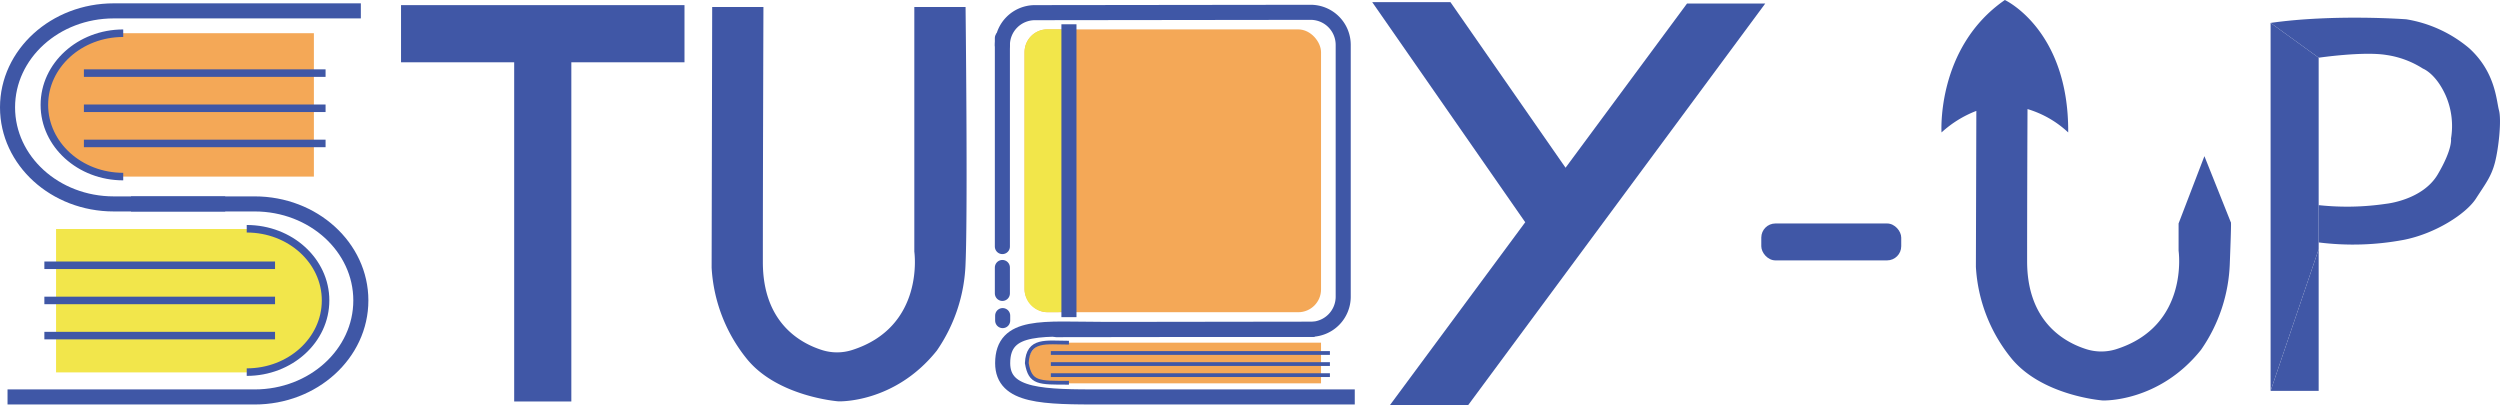 <svg id="Layer_1" data-name="Layer 1" xmlns="http://www.w3.org/2000/svg" width="497.716" height="80.655" viewBox="0 0 497.716 80.655"><defs><style>.cls-1,.cls-4,.cls-7,.cls-8{fill:none;stroke:#3f57a6;stroke-miterlimit:10;}.cls-1,.cls-7{stroke-width:3px;}.cls-2{fill:#f4a857;}.cls-3{fill:#f2e64b;}.cls-4{stroke-width:1.5px;}.cls-5{fill:#4057a6;}.cls-6{fill:#f2e64a;}.cls-7{stroke-linecap:round;}.cls-8{stroke-width:0.75px;}.cls-9{fill:#3f57a6;}</style></defs><g id="P"><path class="cls-1" d="M44.836,40.596H22.637C10.964,40.596,1.5,31.992,1.5,21.38h0c0-10.613,9.464-19.216,21.137-19.216H71.84" transform="translate(0 0.001)"/><path class="cls-1" d="M26.087,40.596H50.702c11.674,0,21.137,8.603,21.137,19.216h0c0,10.613-9.464,19.216-21.137,19.216H1.5" transform="translate(0 0.001)"/><path class="cls-2" d="M23.105,6.612H62.492V35.155H23.105A14.271,14.271,0,0,1,8.833,20.884h0A14.271,14.271,0,0,1,23.105,6.612Z" transform="translate(0 0.001)"/><path class="cls-3" d="M50.546,74.136H11.159V45.593H50.546A14.271,14.271,0,0,1,64.818,59.864v0h0A14.271,14.271,0,0,1,50.547,74.136Z" transform="translate(0 0.001)"/><path class="cls-4" d="M24.532,6.612c-8.67,0-15.698,6.389-15.698,14.271s7.028,14.271,15.698,14.271" transform="translate(0 0.001)"/><path class="cls-4" d="M49.119,45.541c8.67,0,15.698,6.389,15.698,14.271S57.789,74.083,49.119,74.083" transform="translate(0 0.001)"/><line class="cls-4" x1="16.703" y1="21.556" x2="64.817" y2="21.556"/><line class="cls-4" x1="16.703" y1="28.556" x2="64.817" y2="28.556"/><line class="cls-4" x1="8.833" y1="66.813" x2="54.757" y2="66.813"/><line class="cls-4" x1="8.833" y1="52.813" x2="54.757" y2="52.813"/><line class="cls-4" x1="16.703" y1="14.556" x2="64.817" y2="14.556"/><line class="cls-4" x1="8.833" y1="59.813" x2="54.757" y2="59.813"/><polygon class="cls-5" points="136.273 1.021 79.84 1.021 79.84 12.401 102.367 12.401 102.367 79.929 113.746 79.929 113.746 12.401 136.273 12.401 136.273 1.021"/><path class="cls-5" d="M141.786,1.393l-.111,51.891a31.652,31.652,0,0,0,6.99,18.138c6.123,7.579,18.251,8.481,18.251,8.481s11.149.459,19.583-10.089a32.315,32.315,0,0,0,5.732-17.392c.459-10.697,0-51.028,0-51.028H182.028v48.7s2.191,14.961-12.411,19.598a9.878,9.878,0,0,1-5.955,0c-4.422-1.395-11.788-5.516-11.788-17.496,0-17.121.115-50.802.115-50.802Z" transform="translate(0 0.001)"/><rect class="cls-2" x="203.975" y="5.853" width="59.025" height="56.306" rx="4.535"/><path class="cls-6" d="M208.51,5.833h2.035a3.519,3.519,0,0,1,3.519,3.519V58.619a3.519,3.519,0,0,1-3.519,3.519H208.51a4.535,4.535,0,0,1-4.535-4.535V10.367A4.535,4.535,0,0,1,208.51,5.833Z" transform="translate(0 0.001)"/><path class="cls-1" d="M269.716,79.028H219.514c-11.674,0-19.896,0-19.896-6.726h0c0-7.966,8.222-6.726,19.896-6.726H261.721" transform="translate(0 0.001)"/><path class="cls-7" d="M199.56,9.004a6.485,6.485,0,0,1,6.477-6.485L260.921,2.45a6.485,6.485,0,0,1,6.493,6.477V59.071a6.485,6.485,0,0,1-6.477,6.485l-50.6.07" transform="translate(0 0.001)"/><line class="cls-7" x1="199.56" y1="7.585" x2="199.56" y2="49.088"/><line class="cls-7" x1="199.56" y1="53.254" x2="199.56" y2="58.413"/><line class="cls-7" x1="199.618" y1="62.833" x2="199.618" y2="63.827"/><line class="cls-1" x1="212.812" y1="4.833" x2="212.812" y2="63.139"/><path class="cls-2" d="M208.7,68.221h54.299v8.092H208.7a4.046,4.046,0,0,1-4.046-4.046h0A4.046,4.046,0,0,1,208.7,68.221Z" transform="translate(0 0.001)"/><line class="cls-8" x1="209.206" y1="72.48" x2="264.767" y2="72.48"/><line class="cls-8" x1="209.206" y1="74.685" x2="264.767" y2="74.685"/><line class="cls-8" x1="209.206" y1="70.275" x2="264.767" y2="70.275"/><path class="cls-8" d="M212.812,76.201c-6.08,0-7.705.113-8.392-3.914h0c.235-4.893,3.859-4.065,8.392-4.065" transform="translate(0 0.001)"/><polygon class="cls-9" points="335.862 0.706 311.681 33.393 288.76 0.42 273.186 0.42 303.623 44.204 303.682 44.204 276.716 80.655 292.29 80.655 351.435 0.706 335.862 0.706"/><rect class="cls-5" x="350.649" y="44.49" width="27.861" height="7.349" rx="2.815"/><path class="cls-5" d="M444.133,44.272l-5.265-13.185-5.142,13.402v5.429s2.191,14.961-12.411,19.598a9.878,9.878,0,0,1-5.955,0c-4.423-1.395-11.788-5.516-11.788-17.496,0-10.648.044-22.707.078-30.307a20.36,20.36,0,0,1,8.101,4.655C411.886,5.904,399.141-.001,399.141-.001,385.46,9.458,386.53,26.369,386.53,26.369a21.857,21.857,0,0,1,6.932-4.294l-.089,31.033a31.653,31.653,0,0,0,6.99,18.138c6.123,7.579,18.251,8.481,18.251,8.481s11.149.459,19.584-10.089A31.96,31.96,0,0,0,443.93,52.247C444.283,43.298,444.133,44.272,444.133,44.272Z" transform="translate(0 0.001)"/><polygon class="cls-5" points="452.046 77.821 461.615 77.821 461.615 49.623 452.046 77.821"/><polygon class="cls-5" points="452.046 77.821 452.046 4.561 461.615 11.49 461.615 49.623 452.046 77.821"/><path class="cls-5" d="M452.046,4.56l9.569,6.93s8.917-1.306,13.503-.542a18.378,18.378,0,0,1,7.261,2.713s2.522.917,4.51,5.312a15.222,15.222,0,0,1,1.07,8.637s.382,1.987-2.637,7.108-10.242,5.847-10.242,5.847a52.854,52.854,0,0,1-13.465.273v7.425a54.64,54.64,0,0,0,16.942-.513c6.349-1.251,12.42-5.197,14.369-8.216s3.057-4.395,3.784-7.185,1.338-8.408.802-10.395-.688-7.605-5.962-12.382a25.9,25.9,0,0,0-12.497-5.732S464.658,2.763,452.046,4.56Z" transform="translate(0 0.001)"/></g></svg>